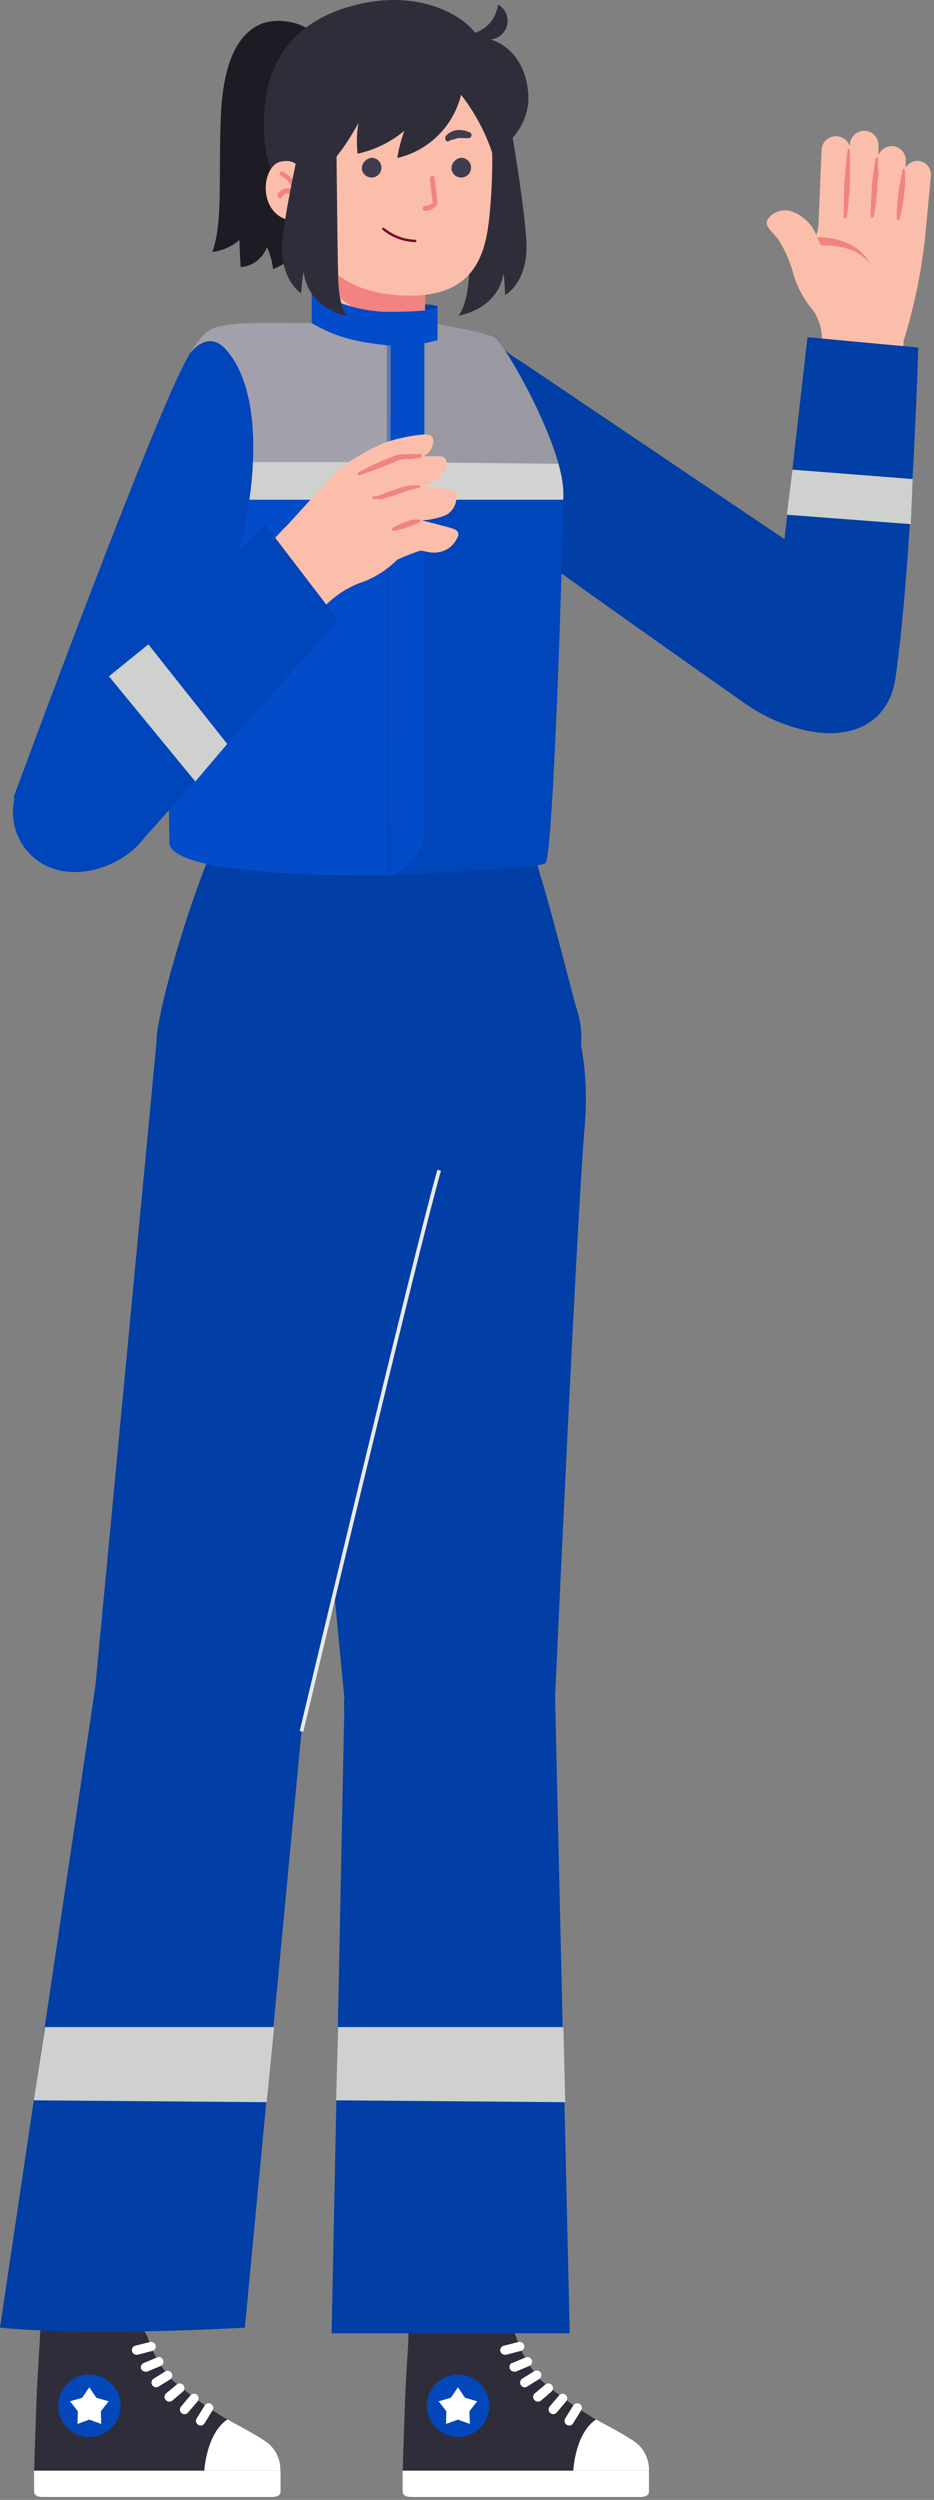 <svg width="188" height="503" viewBox="0 0 188 503" fill="none" xmlns="http://www.w3.org/2000/svg">
    <rect x="0" y="0" width="188" height="503" fill="#808080" stroke="none"/>
    <path d="M63.933 45.762V66.344C63.933 66.344 65.557 73.423 76.442 73.423C78.603 73.605 80.752 72.953 82.447 71.601C84.143 70.248 85.256 68.298 85.558 66.15V45.786L63.933 45.762Z" fill="#FBBEAA"/>
    <path d="M31.544 208.601C32.078 201.886 39.278 176.14 47.011 161.473C47.011 161.473 63.882 163.604 74.746 163.64C86.082 163.676 103.691 161.473 103.691 161.473C108.734 172.891 114.479 197.837 116.152 203.219C117.162 206.386 117.284 209.768 116.507 212.999C115.729 216.231 114.08 219.187 111.74 221.547C105.994 228.068 91.182 235.535 87.764 235.535C73.057 233.434 58.642 229.643 44.805 224.238C36.999 220.965 31.035 215.341 31.544 208.601Z" fill="#013EA5"/>
    <path d="M165.437 68.768C165.537 66.583 164.952 64.422 163.764 62.586C161.935 60.465 160.565 57.989 159.74 55.313C159.105 52.829 158.091 50.458 156.734 48.283C155.764 46.949 154.31 45.858 154.31 44.84C154.31 43.822 156.249 41.858 159.013 42.416C160.196 42.785 161.284 43.411 162.198 44.249C163.111 45.087 163.829 46.117 164.298 47.264C164.562 46.565 164.718 45.829 164.758 45.083L165.364 30.222C165.374 29.837 165.46 29.457 165.618 29.106C165.776 28.754 166.004 28.438 166.286 28.176C166.569 27.914 166.901 27.711 167.263 27.579C167.625 27.448 168.01 27.39 168.395 27.41C169.007 27.436 169.597 27.653 170.079 28.032C170.562 28.41 170.914 28.93 171.086 29.519V28.84C171.179 28.117 171.542 27.457 172.102 26.991C172.662 26.526 173.378 26.289 174.105 26.329C174.832 26.369 175.517 26.682 176.023 27.206C176.529 27.731 176.818 28.427 176.831 29.155V31.216C177.074 30.58 177.537 30.053 178.136 29.731C178.735 29.409 179.429 29.312 180.093 29.459C180.757 29.606 181.347 29.986 181.754 30.531C182.16 31.076 182.358 31.75 182.31 32.428V33.737C182.571 33.278 182.96 32.906 183.429 32.665C183.898 32.424 184.428 32.324 184.953 32.379C185.671 32.471 186.326 32.838 186.778 33.404C187.231 33.969 187.446 34.689 187.377 35.41L186.189 47.943C185.411 55.01 183.949 61.984 181.825 68.768C181.8 69.901 181.537 71.015 181.055 72.041C180.573 73.066 179.881 73.979 179.025 74.721C178.169 75.463 177.167 76.018 176.083 76.349C175 76.681 173.859 76.782 172.734 76.647C171.716 76.681 170.703 76.495 169.763 76.103C168.823 75.711 167.978 75.121 167.286 74.374C166.594 73.627 166.07 72.74 165.751 71.772C165.432 70.805 165.325 69.78 165.437 68.768Z" fill="#FBBEAA"/>
    <path d="M83.739 464.411C83.739 462.077 84.666 459.839 86.317 458.188C87.967 456.538 90.206 455.611 92.539 455.611C94.873 455.611 97.112 456.538 98.762 458.188C100.412 459.839 101.34 462.077 101.34 464.411V483.539H83.739V464.411Z" fill="#FBBEAA"/>
    <path d="M100.71 467.975C102.867 467.975 103.255 468.92 103.886 470.157C104.908 473.452 106.656 476.475 109.001 479.005C112.502 481.987 116.258 484.656 120.225 486.981V497.115H81.049C81.049 497.115 81.316 489.115 81.509 483.466C81.703 477.818 82.261 470.933 82.213 470.205C82.164 469.478 82.213 467.975 83.546 467.975H100.71Z" fill="#302D3B"/>
    <path d="M85.921 484.023C85.916 485.267 86.281 486.485 86.969 487.521C87.657 488.557 88.638 489.366 89.786 489.844C90.934 490.322 92.199 490.448 93.419 490.207C94.639 489.965 95.76 489.367 96.64 488.487C97.519 487.608 98.118 486.487 98.359 485.267C98.601 484.046 98.474 482.782 97.996 481.634C97.518 480.485 96.709 479.505 95.673 478.817C94.637 478.129 93.419 477.764 92.176 477.769C90.519 477.775 88.931 478.436 87.76 479.608C86.588 480.779 85.927 482.366 85.921 484.023Z" fill="#0447BA"/>
    <path d="M92.176 480.339L90.745 482.448L88.297 483.151L89.848 485.163L89.776 487.708L92.176 486.836L94.576 487.708L94.479 485.163L96.055 483.151L93.606 482.448L92.176 480.339Z" fill="white"/>
    <path d="M119.958 486.812C119.958 486.812 125.51 489.745 127.595 491.175C128.56 491.829 129.344 492.717 129.874 493.755C130.404 494.794 130.662 495.95 130.625 497.115H115.4C115.4 497.115 115.716 489.672 119.958 486.812Z" fill="white"/>
    <path d="M81.049 497.115V501.309C81.049 502.012 81.679 502.4 82.746 502.4H128.953C129.995 502.4 130.625 502.012 130.625 501.309V497.115H81.049Z" fill="white"/>
    <path d="M115.4 483.975C115.535 483.769 115.744 483.623 115.984 483.569C116.224 483.515 116.475 483.556 116.685 483.684C116.79 483.748 116.88 483.833 116.952 483.933C117.023 484.033 117.074 484.146 117.101 484.265C117.128 484.385 117.131 484.509 117.11 484.63C117.088 484.751 117.043 484.866 116.976 484.969L115.352 487.587C115.274 487.723 115.16 487.835 115.024 487.912C114.887 487.989 114.733 488.027 114.576 488.024C114.397 488.021 114.221 487.971 114.067 487.878C113.962 487.814 113.872 487.729 113.8 487.63C113.729 487.53 113.678 487.417 113.651 487.297C113.624 487.177 113.621 487.053 113.643 486.933C113.664 486.812 113.709 486.696 113.776 486.593L115.4 483.975Z" fill="white"/>
    <path d="M112.54 481.963C112.619 481.87 112.716 481.795 112.825 481.74C112.934 481.685 113.053 481.652 113.174 481.643C113.296 481.634 113.418 481.649 113.534 481.687C113.65 481.726 113.757 481.786 113.849 481.866C113.941 481.945 114.017 482.042 114.072 482.151C114.127 482.26 114.16 482.379 114.169 482.5C114.178 482.622 114.163 482.744 114.124 482.86C114.086 482.975 114.026 483.083 113.946 483.175L112.055 485.405C111.968 485.507 111.86 485.59 111.739 485.649C111.618 485.707 111.486 485.74 111.352 485.745C111.176 485.741 111.005 485.689 110.858 485.594C110.71 485.499 110.592 485.364 110.516 485.206C110.441 485.047 110.411 484.871 110.43 484.696C110.449 484.522 110.517 484.356 110.625 484.217L112.54 481.963Z" fill="white"/>
    <path d="M109.849 479.709C110.042 479.584 110.274 479.534 110.501 479.568C110.727 479.602 110.934 479.717 111.083 479.892C111.231 480.067 111.311 480.29 111.307 480.519C111.303 480.749 111.216 480.969 111.061 481.139L108.904 483.006C108.735 483.149 108.519 483.226 108.298 483.224C108.164 483.229 108.031 483.203 107.91 483.148C107.788 483.093 107.68 483.011 107.595 482.909C107.505 482.825 107.434 482.723 107.385 482.611C107.336 482.498 107.311 482.377 107.311 482.254C107.311 482.131 107.336 482.01 107.385 481.897C107.434 481.785 107.505 481.683 107.595 481.6L109.849 479.709Z" fill="white"/>
    <path d="M105.121 478.593L107.546 477.09C107.758 476.964 108.012 476.927 108.252 476.986C108.492 477.045 108.7 477.195 108.83 477.405C108.896 477.51 108.94 477.626 108.96 477.748C108.979 477.87 108.974 477.995 108.945 478.114C108.915 478.234 108.862 478.347 108.789 478.446C108.715 478.545 108.622 478.628 108.515 478.69L106.091 480.193C105.947 480.289 105.779 480.339 105.606 480.339C105.448 480.335 105.294 480.291 105.158 480.21C105.022 480.129 104.909 480.015 104.83 479.878C104.702 479.668 104.661 479.417 104.715 479.177C104.77 478.937 104.915 478.727 105.121 478.593Z" fill="white"/>
    <path d="M103.085 475.466L105.8 474.327C106.032 474.23 106.292 474.23 106.524 474.325C106.756 474.421 106.94 474.604 107.036 474.836C107.084 474.949 107.108 475.07 107.108 475.192C107.108 475.315 107.084 475.436 107.036 475.549C106.989 475.662 106.919 475.764 106.832 475.85C106.745 475.935 106.641 476.003 106.527 476.048L103.812 477.188H103.449C103.239 477.176 103.04 477.096 102.881 476.959C102.723 476.822 102.614 476.637 102.573 476.431C102.531 476.226 102.559 476.013 102.651 475.825C102.744 475.637 102.897 475.485 103.085 475.394V475.466Z" fill="white"/>
    <path d="M101.388 471.975L104.394 471.223C104.632 471.165 104.883 471.204 105.092 471.332C105.302 471.459 105.452 471.664 105.509 471.902C105.567 472.14 105.528 472.391 105.401 472.6C105.274 472.809 105.069 472.959 104.831 473.017L101.849 473.793H101.631C101.422 473.791 101.219 473.721 101.053 473.594C100.887 473.468 100.767 473.291 100.709 473.09C100.657 472.852 100.699 472.604 100.825 472.396C100.952 472.189 101.153 472.038 101.388 471.975Z" fill="white"/>
    <path d="M70.866 342.082C71.133 330.348 79.036 324.676 90.745 324.967C102.455 325.257 110.891 331.391 110.624 343.1L101.339 465.357H83.739L70.866 342.082Z" fill="#FBBEAA"/>
    <path d="M69.34 342.009C69.405 339.223 70.018 336.478 71.145 333.929C72.271 331.38 73.888 329.078 75.904 327.155C77.92 325.231 80.295 323.723 82.894 322.718C85.492 321.712 88.263 321.228 91.049 321.293C93.835 321.359 96.58 321.972 99.129 323.098C101.678 324.224 103.98 325.842 105.903 327.858C107.827 329.874 109.334 332.249 110.34 334.847C111.346 337.446 111.83 340.217 111.765 343.003L114.678 469.465H66.75L69.34 342.009Z" fill="#013EA5"/>
    <path d="M9.556 464.411C9.556 462.077 10.483 459.839 12.134 458.188C13.784 456.538 16.022 455.611 18.356 455.611C20.69 455.611 22.929 456.538 24.579 458.188C26.229 459.839 27.157 462.077 27.157 464.411V483.539H9.556V464.411Z" fill="#FBBEAA"/>
    <path d="M26.502 467.975C28.684 467.975 29.072 468.92 29.678 470.157C30.712 473.452 32.468 476.475 34.817 479.005C38.314 481.993 42.07 484.662 46.042 486.981V497.115H6.865C6.865 497.115 7.132 489.115 7.326 483.466C7.52 477.818 8.053 470.933 8.029 470.205C8.005 469.478 8.029 467.975 9.338 467.975H26.502Z" fill="#302D3B"/>
    <path d="M11.714 484.023C11.709 485.266 12.073 486.482 12.76 487.518C13.447 488.554 14.426 489.363 15.573 489.842C16.72 490.32 17.983 490.448 19.203 490.209C20.422 489.969 21.544 489.373 22.424 488.496C23.305 487.619 23.905 486.5 24.149 485.281C24.393 484.063 24.271 482.799 23.796 481.65C23.322 480.502 22.517 479.52 21.484 478.829C20.451 478.137 19.236 477.769 17.993 477.769C16.332 477.769 14.738 478.427 13.562 479.599C12.385 480.771 11.72 482.362 11.714 484.023Z" fill="#0447BA"/>
    <path d="M17.969 480.339L16.538 482.448L14.09 483.151L15.666 485.163L15.593 487.708L17.969 486.836L20.369 487.708L20.296 485.163L21.872 483.151L19.399 482.448L17.969 480.339Z" fill="white"/>
    <path d="M45.751 486.812C45.751 486.812 51.326 489.745 53.387 491.175C54.357 491.824 55.145 492.711 55.675 493.751C56.206 494.79 56.461 495.949 56.417 497.115H41.12C41.12 497.115 41.532 489.672 45.751 486.812Z" fill="white"/>
    <path d="M6.865 497.115V501.309C6.865 502.012 7.471 502.4 8.538 502.4H54.793C55.86 502.4 56.466 502.012 56.466 501.309V497.115H6.865Z" fill="white"/>
    <path d="M41.217 483.975C41.349 483.766 41.559 483.618 41.799 483.564C42.04 483.509 42.293 483.552 42.502 483.684C42.711 483.816 42.859 484.025 42.914 484.266C42.968 484.507 42.925 484.76 42.793 484.969L41.169 487.587C41.085 487.723 40.967 487.835 40.827 487.911C40.686 487.988 40.529 488.027 40.369 488.024C40.196 488.024 40.028 487.974 39.884 487.878C39.779 487.814 39.689 487.729 39.617 487.63C39.546 487.53 39.495 487.417 39.468 487.297C39.441 487.177 39.438 487.053 39.459 486.933C39.481 486.812 39.526 486.696 39.593 486.593L41.217 483.975Z" fill="white"/>
    <path d="M38.332 481.963C38.492 481.777 38.718 481.66 38.962 481.637C39.207 481.615 39.45 481.688 39.641 481.842C39.829 482.006 39.947 482.236 39.969 482.484C39.992 482.732 39.918 482.98 39.763 483.175L37.847 485.405C37.763 485.511 37.657 485.597 37.535 485.655C37.413 485.714 37.28 485.745 37.144 485.745C36.967 485.747 36.792 485.697 36.642 485.602C36.492 485.507 36.373 485.37 36.298 485.209C36.224 485.047 36.198 484.868 36.223 484.692C36.249 484.516 36.324 484.351 36.441 484.217L38.332 481.963Z" fill="white"/>
    <path d="M35.666 479.709C35.859 479.584 36.09 479.534 36.317 479.568C36.544 479.602 36.751 479.717 36.9 479.892C37.048 480.067 37.128 480.29 37.124 480.519C37.12 480.749 37.032 480.969 36.878 481.139L34.696 483.006C34.527 483.149 34.312 483.226 34.09 483.224C33.957 483.227 33.825 483.2 33.703 483.146C33.582 483.091 33.474 483.01 33.387 482.909C33.301 482.823 33.232 482.721 33.185 482.609C33.138 482.496 33.114 482.376 33.114 482.254C33.114 482.132 33.138 482.012 33.185 481.899C33.232 481.787 33.301 481.685 33.387 481.6L35.666 479.709Z" fill="white"/>
    <path d="M30.938 478.593L33.362 477.09C33.572 477.002 33.806 476.992 34.021 477.062C34.237 477.132 34.421 477.277 34.539 477.471C34.656 477.665 34.7 477.895 34.662 478.119C34.624 478.343 34.507 478.546 34.332 478.69L31.908 480.193C31.764 480.289 31.596 480.339 31.423 480.339C31.261 480.337 31.103 480.293 30.963 480.213C30.823 480.132 30.706 480.017 30.623 479.878C30.497 479.665 30.459 479.412 30.518 479.171C30.577 478.931 30.728 478.724 30.938 478.593Z" fill="white"/>
    <path d="M165.147 70.393L155.45 131.266C153.85 138.903 156.322 145.812 165.147 147.024C166.776 147.236 168.431 147.115 170.011 146.668C171.592 146.221 173.065 145.458 174.342 144.424C175.618 143.39 176.671 142.107 177.437 140.654C178.202 139.201 178.665 137.607 178.795 135.969L181.753 70.514C182.529 64.332 179.838 60.211 175.135 59.702C169.365 59.071 166.31 62.489 165.147 70.393Z" fill="#FBBEAA"/>
    <path d="M28.903 475.466L31.618 474.327C31.731 474.28 31.852 474.255 31.974 474.255C32.097 474.255 32.218 474.28 32.331 474.327C32.444 474.374 32.546 474.444 32.632 474.531C32.717 474.619 32.785 474.722 32.83 474.836C32.921 475.062 32.921 475.313 32.83 475.539C32.74 475.765 32.566 475.947 32.345 476.048L29.606 477.187C29.494 477.213 29.378 477.213 29.266 477.187C29.08 477.187 28.897 477.132 28.742 477.029C28.587 476.925 28.465 476.778 28.394 476.606C28.32 476.387 28.331 476.148 28.426 475.937C28.52 475.725 28.69 475.558 28.903 475.466Z" fill="white"/>
    <path d="M27.204 471.975L30.186 471.224C30.427 471.165 30.682 471.203 30.895 471.33C31.108 471.457 31.263 471.662 31.326 471.902C31.355 472.02 31.36 472.142 31.341 472.262C31.323 472.382 31.281 472.497 31.218 472.601C31.155 472.704 31.072 472.795 30.974 472.866C30.876 472.938 30.765 472.989 30.647 473.017L27.665 473.793H27.423C27.204 473.777 26.998 473.684 26.84 473.533C26.682 473.381 26.582 473.179 26.556 472.962C26.53 472.744 26.581 472.524 26.699 472.34C26.817 472.156 26.996 472.018 27.204 471.951V471.975Z" fill="white"/>
    <path d="M19.181 341.718C20.372 336.215 23.699 331.41 28.432 328.36C33.164 325.309 38.914 324.263 44.418 325.451C55.885 327.875 62.066 339.173 59.594 350.639L27.157 467.369H9.338L19.181 341.718Z" fill="#FBBEAA"/>
    <path d="M19.181 339.415C20.497 334.044 23.855 329.398 28.543 326.465C33.23 323.532 38.877 322.543 44.282 323.708C49.688 324.873 54.425 328.1 57.489 332.704C60.551 337.308 61.698 342.924 60.685 348.36L49.286 468.331C49.286 468.331 18.4 470.174 0 468.331L19.181 339.415Z" fill="#013EA5"/>
    <path d="M173.026 124.527L103.4 71.629C95.279 66.441 89.752 69.204 85.436 74.756C83.466 77.443 82.552 80.761 82.869 84.078C83.187 87.395 84.713 90.48 87.158 92.744L156.613 143.921C159.061 145.988 162.212 147.031 165.409 146.832C168.607 146.634 171.604 145.209 173.777 142.854L174.092 142.515C175.246 141.285 176.136 139.832 176.709 138.247C177.283 136.661 177.527 134.975 177.427 133.291C177.327 131.608 176.886 129.963 176.129 128.456C175.372 126.949 174.316 125.612 173.026 124.527Z" fill="#FBBEAA"/>
    <path d="M87.158 92.72C86.515 92.167 85.93 91.55 85.412 90.878C84.954 89.152 84.895 87.345 85.24 85.594C85.584 83.842 86.323 82.192 87.4 80.769C91.061 75.12 98.746 70.683 102.164 71.532L105.558 73.253L143.983 102.345C140.582 110.337 135.988 117.767 130.359 124.381L87.158 92.72Z" fill="#F18380"/>
    <path d="M97.654 67.847L157.907 108.484C157.653 110.562 162.536 67.847 162.536 67.847L184.837 69.928C184.837 69.928 183.535 113.418 180.253 136.386C178.95 145.501 171.363 148.957 162.367 146.995C157.926 146.026 153.744 144.203 150.023 141.591C134.034 130.368 89.176 98.757 85.509 94.781C79.181 87.92 79.181 82.78 82.818 77.132C86.454 71.483 94.236 66.998 97.654 67.847Z" fill="#013EA5"/>
    <path d="M69.339 342.009L56.902 211.801C56.902 197.425 71.715 181.764 93.558 185.134C113.291 188.213 119.303 208.043 117.679 226.832C116.055 245.62 111.667 342.93 111.667 342.93C111.602 345.716 110.988 348.462 109.862 351.01C108.736 353.559 107.118 355.861 105.103 357.784C103.087 359.708 100.712 361.216 98.113 362.221C95.514 363.227 92.743 363.711 89.957 363.646C87.172 363.581 84.426 362.967 81.878 361.841C79.329 360.715 77.027 359.097 75.103 357.081C73.18 355.066 71.672 352.691 70.666 350.092C69.661 347.493 69.177 344.722 69.242 341.936L69.339 342.009Z" fill="#013EA5"/>
    <path d="M19.181 339.415L31.545 209.231C34.163 195.098 51.739 182.564 72.564 189.982C91.352 196.698 93.534 217.304 88.394 235.462C83.255 253.62 60.685 348.361 60.685 348.361C59.369 353.731 56.011 358.377 51.323 361.31C46.636 364.243 40.989 365.233 35.584 364.068C30.178 362.903 25.44 359.675 22.377 355.071C19.314 350.468 18.168 344.851 19.181 339.415Z" fill="#013EA5"/>
    <path d="M88.394 235.462C83.279 253.62 60.685 348.361 60.685 348.361" stroke="#E9E9E9" stroke-width="0.75" stroke-miterlimit="10"/>
    <path d="M84.758 65.786C84.758 65.786 95.473 67.653 97.558 68.21C98.788 68.499 99.925 69.095 100.862 69.943C101.799 70.791 102.506 71.863 102.916 73.059C104.249 76.235 111.11 97.035 111.74 99.29C112.166 101.773 111.766 104.328 110.601 106.562C109.607 109.278 104.467 121.642 104.467 121.642L103.691 161.472L74.747 166.063L47.012 161.472C47.012 161.472 37.315 87.386 36.83 82.805C36.345 78.223 38.624 69.374 44.102 68.259C49.581 67.144 64.612 65.835 64.612 65.835L84.758 65.786Z" fill="#FBBEAA"/>
    <path d="M105.05 145.457V159.46C86.092 161.206 55.885 159.97 44.539 159.46C44.006 155.46 43.448 148.672 42.866 144.163C58.309 144.551 83.814 145.99 105.05 145.457Z" fill="white"/>
    <path d="M5.071 157.909L36.126 76.186C40.272 67.459 46.405 66.877 53.096 69.301C56.191 70.536 58.722 72.867 60.207 75.85C61.692 78.833 62.026 82.258 61.145 85.471L29.168 165.739C28.199 168.793 26.084 171.353 23.268 172.88C20.452 174.408 17.154 174.786 14.065 173.933L13.604 173.812C11.975 173.368 10.454 172.596 9.133 171.544C7.811 170.492 6.718 169.183 5.92 167.695C5.121 166.207 4.634 164.571 4.488 162.889C4.342 161.207 4.541 159.512 5.071 157.909Z" fill="#FBBEAA"/>
    <path d="M85.048 61.235C85.653 61.235 86.938 61.235 88.072 61.613C88.072 62.52 86.056 63.251 85.048 63.502C84.796 62.747 84.443 61.235 85.048 61.235Z" fill="#013FA9"/>
    <path d="M17.944 124.017L36.126 76.186C36.614 75.137 37.189 74.132 37.847 73.18C40.074 71.786 42.624 70.99 45.249 70.871C47.874 70.752 50.485 71.314 52.829 72.501C55.551 73.826 57.739 76.04 59.031 78.778C60.323 81.516 60.641 84.613 59.932 87.556C59.932 87.847 59.763 88.404 59.617 89.156L40.853 136.308C32.657 133.353 24.939 129.212 17.944 124.017Z" fill="#F18380"/>
    <path d="M38.555 70.684C33.263 77.488 2.646 160.646 2.646 160.646C30.995 151.574 28.335 127.057 43.754 129.651C43.754 129.651 61.533 87.92 62.212 84.187C62.92 81.243 62.602 78.147 61.311 75.409C60.019 72.671 57.831 70.456 55.109 69.132C47.521 65.253 43.847 63.88 38.555 70.684Z" fill="#0045BA"/>
    <path d="M85.558 62.902C78.721 66.15 68.757 63.241 63.933 54.32V45.762H85.558V62.902Z" fill="#F18380"/>
    <path d="M89.996 65.77C95.599 66.836 98.131 66.963 99.554 67.901C101.805 69.412 113.397 89.876 113.397 99.111C113.397 107.28 111.42 172.631 109.772 173.696C108.124 174.762 78.622 176.144 78.622 176.144V83.604C81.616 74.336 87.872 71.766 89.996 65.77Z" fill="#0045BA"/>
    <path d="M99.554 67.901C98.131 66.963 92.541 66.08 86.938 65.014C84.814 71.01 81.616 74.336 78.622 83.604V99.111H113.397C113.397 89.876 101.805 69.412 99.554 67.901Z" fill="#9A99A1"/>
    <path d="M78.244 62.747C71.289 62.747 65.014 59.723 62.747 58.211V65.014C62.999 65.392 64.939 66.602 70.684 68.416C76.43 70.231 84.67 69.55 88.072 68.416V61.613C88.072 61.991 86.938 62.747 78.244 62.747Z" fill="#034CC9"/>
    <path d="M113.386 100.546H78.622V92.986L112.398 93.316C113.057 95.915 113.471 97.771 113.386 100.546Z" fill="#D3D4D2"/>
    <path d="M34.102 169.447C34.102 161.879 32.901 143.888 39.642 126.473C45.507 127.894 58.255 84.742 45.507 70.359C41.271 65.579 37.547 72.495 38.664 70.714C39.781 68.932 41.019 67.184 42.843 66.345C46.097 64.766 53.328 65.031 59.845 65.031C67.666 74.62 75.767 76.755 78.622 83.62V176.11C78.622 176.11 34.102 177.015 34.102 169.447Z" fill="#034CC9"/>
    <path d="M34.102 169.447C34.102 161.879 32.901 143.888 39.642 126.473C45.507 127.894 58.255 84.742 45.507 70.359C41.271 65.579 37.547 72.495 38.664 70.714C39.781 68.932 41.019 67.184 42.843 66.345C46.097 64.766 53.328 65.031 59.845 65.031C67.666 74.62 75.767 76.755 78.622 83.62V176.11C78.622 176.11 34.102 177.015 34.102 169.447Z" fill="#034CC9"/>
    <path d="M38.555 70.684C37.438 72.466 41.271 65.579 45.507 70.358C50.862 76.4 51.718 87.519 50.475 98.278H78.622L78.622 69.55C71.062 68.794 67.282 67.66 62.746 65.014C56.229 65.014 45.967 64.57 42.713 66.148C40.889 66.987 39.672 68.903 38.555 70.684Z" fill="#A2A0AB"/>
    <path d="M78.622 176.144C80.554 175.496 82.244 174.247 83.462 172.569C84.68 170.891 85.366 168.865 85.426 166.768V63.124H78.622V176.144Z" fill="#034CC9"/>
    <path d="M50.898 92.986H85.426V100.546H50.19C50.65 97.144 50.898 95.632 50.898 92.986Z" fill="#CFD1CE"/>
    <g style="mix-blend-mode:multiply" opacity="0.4">
        <path d="M77.866 69.395L78.622 69.55V176.144H77.866V69.395Z" fill="#013FA9"/>
    </g>
    <path d="M63.666 7.724C62.381 4.621 55.908 3.239 52.272 4.936C48.636 6.633 44.999 11.094 44.466 23.215C43.932 35.337 44.926 44.597 42.745 50.707C44.761 50.452 46.658 49.608 48.199 48.282C48.199 49.882 48.442 53.761 48.442 53.761C49.615 53.666 50.737 53.236 51.673 52.523C52.61 51.81 53.323 50.843 53.727 49.737C54.385 51.136 54.802 52.636 54.963 54.173C57.096 53.058 63.666 51.119 63.666 39.628V7.724Z" fill="#1D1B24"/>
    <path d="M105.921 47.992C105.267 39.192 102.673 24.646 102.673 24.646L96.467 24.307C96.467 24.307 94.818 50.513 94.358 56.234C93.897 61.956 92.249 63.507 92.249 63.507C92.249 63.507 100.127 62.416 101.364 55.022C101.545 56.47 101.642 57.927 101.655 59.386C101.655 59.386 106.6 56.792 105.921 47.992Z" fill="#302D3B"/>
    <path d="M99.061 29.98C99.163 34.902 98.937 39.827 98.382 44.719C97.509 51.725 95.036 59.483 82.648 59.483C70.26 59.483 63.981 53.883 61.314 44.719C59.714 39.192 56.466 30.998 57.799 21.543C59.133 12.088 64.83 5.906 78.284 5.543C91.739 5.179 100.467 11.191 99.061 29.98Z" fill="#FBBEAA"/>
    <path d="M72.854 34.173C72.936 34.538 73.119 34.871 73.382 35.137C73.645 35.402 73.977 35.587 74.341 35.672C74.704 35.758 75.085 35.738 75.438 35.617C75.791 35.496 76.103 35.278 76.338 34.988C76.573 34.698 76.722 34.347 76.767 33.977C76.812 33.606 76.751 33.23 76.593 32.892C76.434 32.554 76.183 32.268 75.87 32.065C75.556 31.863 75.191 31.754 74.818 31.749C74.528 31.776 74.247 31.861 73.991 31.998C73.735 32.135 73.509 32.322 73.326 32.548C73.143 32.774 73.007 33.034 72.926 33.313C72.845 33.592 72.82 33.885 72.854 34.173Z" fill="#403D4F"/>
    <path d="M90.891 34.173C90.973 34.539 91.157 34.873 91.421 35.139C91.685 35.404 92.019 35.59 92.383 35.674C92.748 35.758 93.129 35.737 93.483 35.614C93.837 35.492 94.149 35.271 94.383 34.979C94.617 34.686 94.763 34.334 94.805 33.962C94.848 33.59 94.784 33.213 94.622 32.876C94.46 32.538 94.206 32.254 93.888 32.054C93.572 31.855 93.205 31.749 92.83 31.749C92.543 31.779 92.265 31.866 92.011 32.005C91.758 32.143 91.534 32.331 91.354 32.556C91.174 32.782 91.04 33.041 90.96 33.318C90.881 33.596 90.857 33.886 90.891 34.173Z" fill="#403D4F"/>
    <path d="M78.721 27.313L78.527 27.095C78.324 26.921 78.105 26.767 77.872 26.634C77.572 26.449 77.245 26.31 76.903 26.222C76.522 26.079 76.121 25.997 75.715 25.98C75.328 25.931 74.938 25.931 74.551 25.98C74.212 25.95 73.872 25.95 73.533 25.98L72.587 26.246C72.457 26.299 72.347 26.393 72.276 26.515C72.206 26.637 72.178 26.779 72.198 26.919C72.217 27.058 72.283 27.187 72.384 27.285C72.486 27.383 72.617 27.444 72.757 27.458H73.727C74.008 27.422 74.294 27.422 74.575 27.458C74.89 27.434 75.206 27.434 75.521 27.458C75.831 27.499 76.138 27.556 76.442 27.628C76.733 27.628 76.975 27.822 77.218 27.846C77.389 27.922 77.568 27.979 77.751 28.016H77.945C78.1 28.083 78.275 28.087 78.433 28.029C78.591 27.97 78.72 27.853 78.794 27.701C78.83 27.617 78.848 27.526 78.848 27.434C78.848 27.343 78.83 27.252 78.794 27.168L78.721 27.313Z" fill="#403D4F"/>
    <path d="M90.503 28.234H90.672L91.036 28.088H91.303C91.393 28.033 91.491 27.992 91.594 27.967C91.8 27.896 92.01 27.84 92.224 27.797C92.457 27.763 92.694 27.763 92.927 27.797C93.129 27.774 93.332 27.774 93.533 27.797H94.309C94.472 27.791 94.626 27.722 94.739 27.604C94.852 27.487 94.915 27.33 94.915 27.167C94.917 27.045 94.88 26.926 94.811 26.826C94.741 26.726 94.642 26.65 94.527 26.609L93.775 26.343C93.51 26.251 93.232 26.202 92.951 26.197C92.623 26.137 92.286 26.137 91.957 26.197C91.322 26.266 90.718 26.51 90.212 26.9C90.04 27.035 89.886 27.19 89.751 27.361C89.63 27.506 89.63 27.555 89.63 27.555V27.797C89.609 27.961 89.653 28.126 89.753 28.258C89.853 28.389 90 28.476 90.163 28.5C90.236 28.484 90.304 28.451 90.363 28.405C90.421 28.359 90.469 28.3 90.503 28.234Z" fill="#403D4F"/>
    <path d="M85.557 42.416C85.967 42.419 86.373 42.337 86.748 42.174C87.124 42.011 87.462 41.772 87.739 41.471C87.841 41.365 87.92 41.239 87.97 41.102C88.02 40.964 88.04 40.817 88.03 40.67C88.03 40.404 87.618 37.058 87.472 35.822C87.454 35.697 87.389 35.585 87.289 35.508C87.189 35.431 87.064 35.396 86.939 35.41C86.819 35.428 86.71 35.49 86.634 35.584C86.558 35.678 86.519 35.798 86.527 35.919C86.527 36.113 87.06 40.501 87.109 40.767C86.91 40.987 86.667 41.161 86.395 41.279C86.123 41.396 85.829 41.453 85.533 41.446C85.474 41.446 85.415 41.458 85.36 41.482C85.306 41.505 85.256 41.539 85.216 41.583C85.175 41.626 85.143 41.677 85.123 41.732C85.102 41.788 85.093 41.848 85.097 41.907C85.085 41.972 85.089 42.039 85.108 42.102C85.126 42.166 85.159 42.224 85.203 42.273C85.248 42.322 85.302 42.361 85.364 42.386C85.425 42.41 85.491 42.421 85.557 42.416Z" fill="#F18380"/>
    <path d="M69.63 1.543C83.06 -2.651 92.612 2.609 95.642 6.585C96.871 6.181 97.957 5.431 98.77 4.425C99.583 3.419 100.088 2.199 100.224 0.912C100.925 1.297 101.485 1.896 101.823 2.621C102.161 3.346 102.258 4.159 102.101 4.944C101.944 5.728 101.541 6.442 100.951 6.981C100.36 7.52 99.613 7.857 98.818 7.943C103.667 9.543 106.503 14.416 106.358 20.452C106.154 22.659 105.375 24.774 104.099 26.586C102.823 28.398 101.094 29.844 99.085 30.779C97.674 26.547 95.55 22.587 92.806 19.07C92.051 22.172 90.45 25.005 88.182 27.252C85.913 29.498 83.066 31.072 79.957 31.798C80.259 29.93 80.738 28.096 81.388 26.319C78.669 28.59 75.442 30.17 71.981 30.925C71.74 28.867 71.797 26.785 72.151 24.743C69.727 29.107 65.654 35.725 59.642 37.568H55.86C53.871 33.491 52.93 28.984 53.12 24.452C53.169 16.064 56.199 5.737 69.63 1.543Z" fill="#302D3B"/>
    <path d="M61.8 39.047C61.606 35.749 60.733 31.774 56.709 32.477C52.005 33.18 51.545 45.907 61.557 44.38L61.8 39.047Z" fill="#FBBEAA"/>
    <path d="M56.32 39.895C56.405 39.897 56.488 39.874 56.56 39.832C56.633 39.789 56.693 39.727 56.733 39.653C56.835 39.44 56.992 39.258 57.188 39.126C57.384 38.994 57.612 38.917 57.848 38.901C58.125 38.904 58.396 38.977 58.638 39.112C58.88 39.248 59.083 39.442 59.23 39.677C59.284 39.764 59.366 39.831 59.463 39.866C59.559 39.901 59.665 39.903 59.763 39.871C59.861 39.835 59.944 39.768 60.001 39.681C60.057 39.593 60.085 39.49 60.078 39.386C60.042 38.362 59.724 37.368 59.159 36.512C58.595 35.657 57.806 34.974 56.878 34.538C56.762 34.499 56.636 34.508 56.527 34.563C56.418 34.617 56.335 34.713 56.296 34.829C56.258 34.944 56.267 35.071 56.321 35.18C56.376 35.289 56.471 35.372 56.587 35.41C57.132 35.675 57.617 36.048 58.013 36.507C58.409 36.965 58.708 37.499 58.89 38.077C58.544 37.933 58.174 37.859 57.799 37.859C57.407 37.896 57.03 38.028 56.701 38.243C56.371 38.459 56.099 38.751 55.908 39.095C55.879 39.149 55.861 39.209 55.854 39.27C55.848 39.331 55.854 39.393 55.872 39.451C55.891 39.51 55.92 39.565 55.96 39.612C55.999 39.659 56.047 39.697 56.102 39.726L56.32 39.895Z" fill="#F18380"/>
    <path d="M56.927 47.289C58.09 38.537 61.436 24.137 61.436 24.137H67.666C67.666 24.137 67.909 50.392 68.078 56.137C68.248 61.883 69.775 63.604 69.775 63.604C69.775 63.604 61.969 62.101 61.121 54.634C60.86 56.077 60.69 57.534 60.611 58.998C60.611 58.998 55.787 56.04 56.927 47.289Z" fill="#302D3B"/>
    <path d="M67.327 119.532L28.732 167.606C24.15 173.909 17.362 176.721 10.599 171.048C9.348 169.985 8.326 168.679 7.595 167.209C6.863 165.74 6.439 164.137 6.346 162.498C6.253 160.859 6.494 159.218 7.054 157.675C7.614 156.132 8.482 154.718 9.605 153.521L56.102 107.459C60.151 102.732 65.024 101.98 68.563 105.035C72.854 108.841 72.345 113.302 67.327 119.532Z" fill="#FBBEAA"/>
    <path d="M53.775 109.981C58.066 105.641 66.09 96.283 68.806 94.005C71.49 91.982 74.423 90.311 77.533 89.035C79.892 88.245 82.331 87.716 84.806 87.459C86.527 87.241 87.23 87.75 87.23 88.792C87.187 89.413 86.989 90.014 86.654 90.539C86.32 91.064 85.859 91.497 85.315 91.798H88.491C89.582 91.798 90.285 92.671 89.776 94.077C89.313 95.006 88.652 95.822 87.84 96.467C87.027 97.112 86.082 97.571 85.073 97.811C85.073 97.811 89.364 98.223 90.454 98.441C91.545 98.659 91.885 99.071 91.885 100.114C91.875 100.834 91.675 101.539 91.305 102.156C90.934 102.774 90.407 103.282 89.776 103.629C88.231 104.256 86.592 104.616 84.927 104.696C84.927 104.696 90.236 106.029 91.303 106.417C92.37 106.805 92.491 107.508 91.933 108.429C91.615 109.078 91.157 109.648 90.591 110.096C90.024 110.545 89.365 110.862 88.66 111.023C86.648 111.556 85.291 110.684 84.563 110.805C83.001 111.308 81.471 111.907 79.982 112.599C77.745 114.825 75.011 116.487 72.006 117.447C69.768 118.386 67.716 119.716 65.945 121.375C65.12 122.149 64.148 122.75 63.087 123.142C62.026 123.534 60.897 123.709 59.766 123.657C58.636 123.605 57.528 123.327 56.507 122.839C55.486 122.351 54.574 121.664 53.824 120.817C49.945 116.696 50.599 113.253 53.775 109.981Z" fill="#FBBEAA"/>
    <path d="M68.038 124.737L29.012 168.622C24.335 174.855 13.407 178.281 6.729 172.506C5.495 171.424 4.493 170.103 3.784 168.622C3.075 167.141 2.674 165.532 2.606 163.892C2.538 162.252 2.804 160.615 3.387 159.08C3.971 157.546 4.86 156.146 6.001 154.966L53.297 105.46L68.038 124.737Z" fill="#0045BA"/>
    <path d="M84.782 91.823C84.789 91.863 84.787 91.904 84.777 91.943C84.767 91.983 84.749 92.02 84.724 92.052C84.699 92.084 84.667 92.11 84.631 92.129C84.596 92.148 84.556 92.159 84.515 92.162L82.528 92.356H81.558C81.218 92.356 80.903 92.477 80.564 92.501C80.205 92.609 79.856 92.747 79.521 92.913L78.406 93.374C76.903 93.98 75.4 94.538 74.285 94.95C73.17 95.362 72.394 95.605 72.394 95.605C72.332 95.63 72.263 95.632 72.201 95.61C72.138 95.588 72.086 95.542 72.055 95.483C72.009 95.424 71.985 95.352 71.985 95.277C71.985 95.203 72.009 95.13 72.055 95.071L73.873 94.126L75.764 93.229C76.442 92.914 77.194 92.598 77.945 92.308L79.085 91.871C79.451 91.706 79.833 91.576 80.224 91.483L81.388 91.362H82.382H83.861H84.418C84.48 91.314 84.557 91.292 84.635 91.301C84.712 91.31 84.782 91.349 84.831 91.41C84.879 91.472 84.901 91.549 84.892 91.627C84.883 91.704 84.843 91.774 84.782 91.823ZM84.321 97.665H83.885C83.522 97.633 83.157 97.633 82.794 97.665L82.043 97.786C81.766 97.821 81.49 97.87 81.218 97.932L79.57 98.465C78.455 98.829 77.364 99.29 76.54 99.629C76.54 99.629 76.273 99.629 76.297 99.75H76.006L75.57 99.871H75.303H75.158C75.084 99.889 75.021 99.934 74.98 99.997C74.939 100.06 74.925 100.137 74.939 100.211C74.95 100.269 74.98 100.322 75.023 100.361C75.067 100.401 75.123 100.424 75.182 100.429H76.418H76.806C77.655 100.211 78.794 99.871 79.909 99.483L81.534 98.877L82.285 98.683L82.94 98.489C83.274 98.39 83.614 98.309 83.958 98.247L84.37 98.126C84.407 98.115 84.441 98.097 84.47 98.072C84.5 98.048 84.524 98.018 84.542 97.984C84.56 97.95 84.572 97.913 84.575 97.875C84.579 97.837 84.575 97.799 84.564 97.762C84.535 97.727 84.498 97.699 84.455 97.682C84.413 97.665 84.367 97.659 84.321 97.665ZM84.321 104.55H83.424C83.182 104.55 82.867 104.55 82.552 104.72L81.558 105.035C80.932 105.255 80.325 105.523 79.74 105.835C79.471 105.961 79.211 106.107 78.964 106.271C78.914 106.329 78.887 106.402 78.887 106.477C78.887 106.553 78.914 106.626 78.964 106.684C79.033 106.757 79.129 106.801 79.23 106.805L80.127 106.659C80.637 106.538 81.291 106.344 81.946 106.126L82.891 105.738L83.715 105.423C83.99 105.301 84.257 105.164 84.515 105.011C84.584 104.97 84.635 104.905 84.657 104.829C84.68 104.752 84.672 104.67 84.637 104.599C84.565 104.553 84.478 104.535 84.394 104.55H84.321Z" fill="#F18380"/>
    <path d="M165.922 49.374C165.001 49.374 164.928 48.792 164.516 47.725C166.577 47.725 172.565 48.113 175.183 53.156C172.54 49.519 167.474 49.374 165.922 49.374ZM170.625 30.198C170.625 30.198 170.48 31.046 170.334 32.283C170.334 32.913 170.189 33.664 170.14 34.44C170.092 35.216 170.019 36.065 169.946 36.865C169.946 38.562 169.825 40.234 169.825 41.495C169.825 42.756 169.825 43.604 169.825 43.604C169.825 43.644 169.833 43.684 169.849 43.721C169.866 43.758 169.889 43.791 169.919 43.819C169.949 43.846 169.984 43.867 170.022 43.88C170.06 43.893 170.1 43.898 170.14 43.895C170.209 43.892 170.274 43.866 170.326 43.822C170.379 43.779 170.416 43.719 170.431 43.653C170.431 43.653 170.577 42.804 170.698 41.543C170.819 40.283 171.013 38.61 171.086 36.937C171.086 36.089 171.086 35.24 171.086 34.513C171.086 33.786 171.086 32.986 171.086 32.355C171.086 31.071 171.086 30.246 171.086 30.246C171.086 30.206 171.078 30.166 171.062 30.129C171.046 30.092 171.022 30.059 170.992 30.032C170.963 30.004 170.928 29.983 170.89 29.97C170.851 29.957 170.811 29.952 170.771 29.955C170.724 29.982 170.686 30.021 170.66 30.068C170.635 30.115 170.623 30.169 170.625 30.222V30.198ZM176.25 31.895C176.25 31.895 176.104 32.622 175.934 33.689C175.934 34.246 175.765 34.877 175.692 35.555C175.619 36.234 175.547 36.962 175.474 37.689C175.474 39.143 175.304 40.598 175.28 41.689C175.256 42.78 175.28 43.531 175.28 43.531C175.283 43.57 175.294 43.607 175.311 43.641C175.329 43.675 175.353 43.706 175.382 43.73C175.411 43.755 175.445 43.774 175.482 43.785C175.518 43.797 175.557 43.801 175.595 43.798C175.66 43.794 175.722 43.767 175.77 43.723C175.819 43.679 175.851 43.62 175.862 43.556C175.862 43.556 176.007 42.828 176.177 41.762C176.347 40.695 176.492 39.216 176.613 37.786C176.613 37.059 176.613 36.331 176.759 35.652C176.904 34.974 176.759 34.319 176.759 33.761C176.759 32.671 176.759 31.943 176.759 31.943C176.759 31.903 176.751 31.863 176.735 31.826C176.718 31.789 176.695 31.756 176.665 31.729C176.635 31.701 176.601 31.68 176.562 31.667C176.524 31.654 176.484 31.649 176.444 31.652C176.39 31.675 176.343 31.711 176.309 31.758C176.275 31.805 176.254 31.861 176.25 31.919V31.895ZM181.68 34.198C181.68 34.198 181.535 34.804 181.341 35.725C181.341 36.161 181.147 36.695 181.074 37.277C181.001 37.859 180.904 38.465 180.807 39.071C180.638 40.307 180.565 41.495 180.516 42.465C180.468 43.434 180.516 44.016 180.516 44.016C180.516 44.057 180.524 44.096 180.541 44.133C180.557 44.17 180.58 44.204 180.61 44.231C180.64 44.258 180.675 44.279 180.713 44.292C180.751 44.305 180.791 44.31 180.831 44.307C180.893 44.304 180.953 44.281 181.001 44.242C181.049 44.203 181.083 44.149 181.098 44.089C181.098 44.089 181.268 43.483 181.438 42.586C181.607 41.689 181.85 40.428 181.995 39.216C181.995 38.586 182.116 37.98 182.165 37.398C182.213 36.816 182.165 36.283 182.165 35.822C182.165 34.901 182.165 34.271 182.165 34.271C182.165 34.23 182.157 34.19 182.141 34.153C182.125 34.116 182.101 34.083 182.071 34.056C182.042 34.028 182.007 34.008 181.968 33.995C181.93 33.981 181.89 33.976 181.85 33.98C181.805 34.005 181.766 34.039 181.737 34.081C181.708 34.123 181.688 34.172 181.68 34.222V34.198Z" fill="#F18380"/>
    <path d="M83.571 48.486C81.231 48.395 78.984 47.544 77.171 46.061" stroke="#73102A" stroke-width="0.5" stroke-miterlimit="10" stroke-linecap="round"/>
    <path d="M6.804 422.594L9.072 407.853H55.187L53.675 422.972L6.804 422.594Z" fill="#CFD1CE"/>
    <path d="M67.661 422.594L68.039 407.853H113.398L113.776 422.972L67.661 422.594Z" fill="#CFD1CE"/>
    <path d="M21.923 136.077L29.861 129.651L45.737 149.685L39.311 157.244L21.923 136.077Z" fill="#CFD1CE"/>
    <path d="M158.378 103.57L159.512 94.498L183.704 96.388L183.326 105.46L158.378 103.57Z" fill="#CFD1CE"/>
</svg>